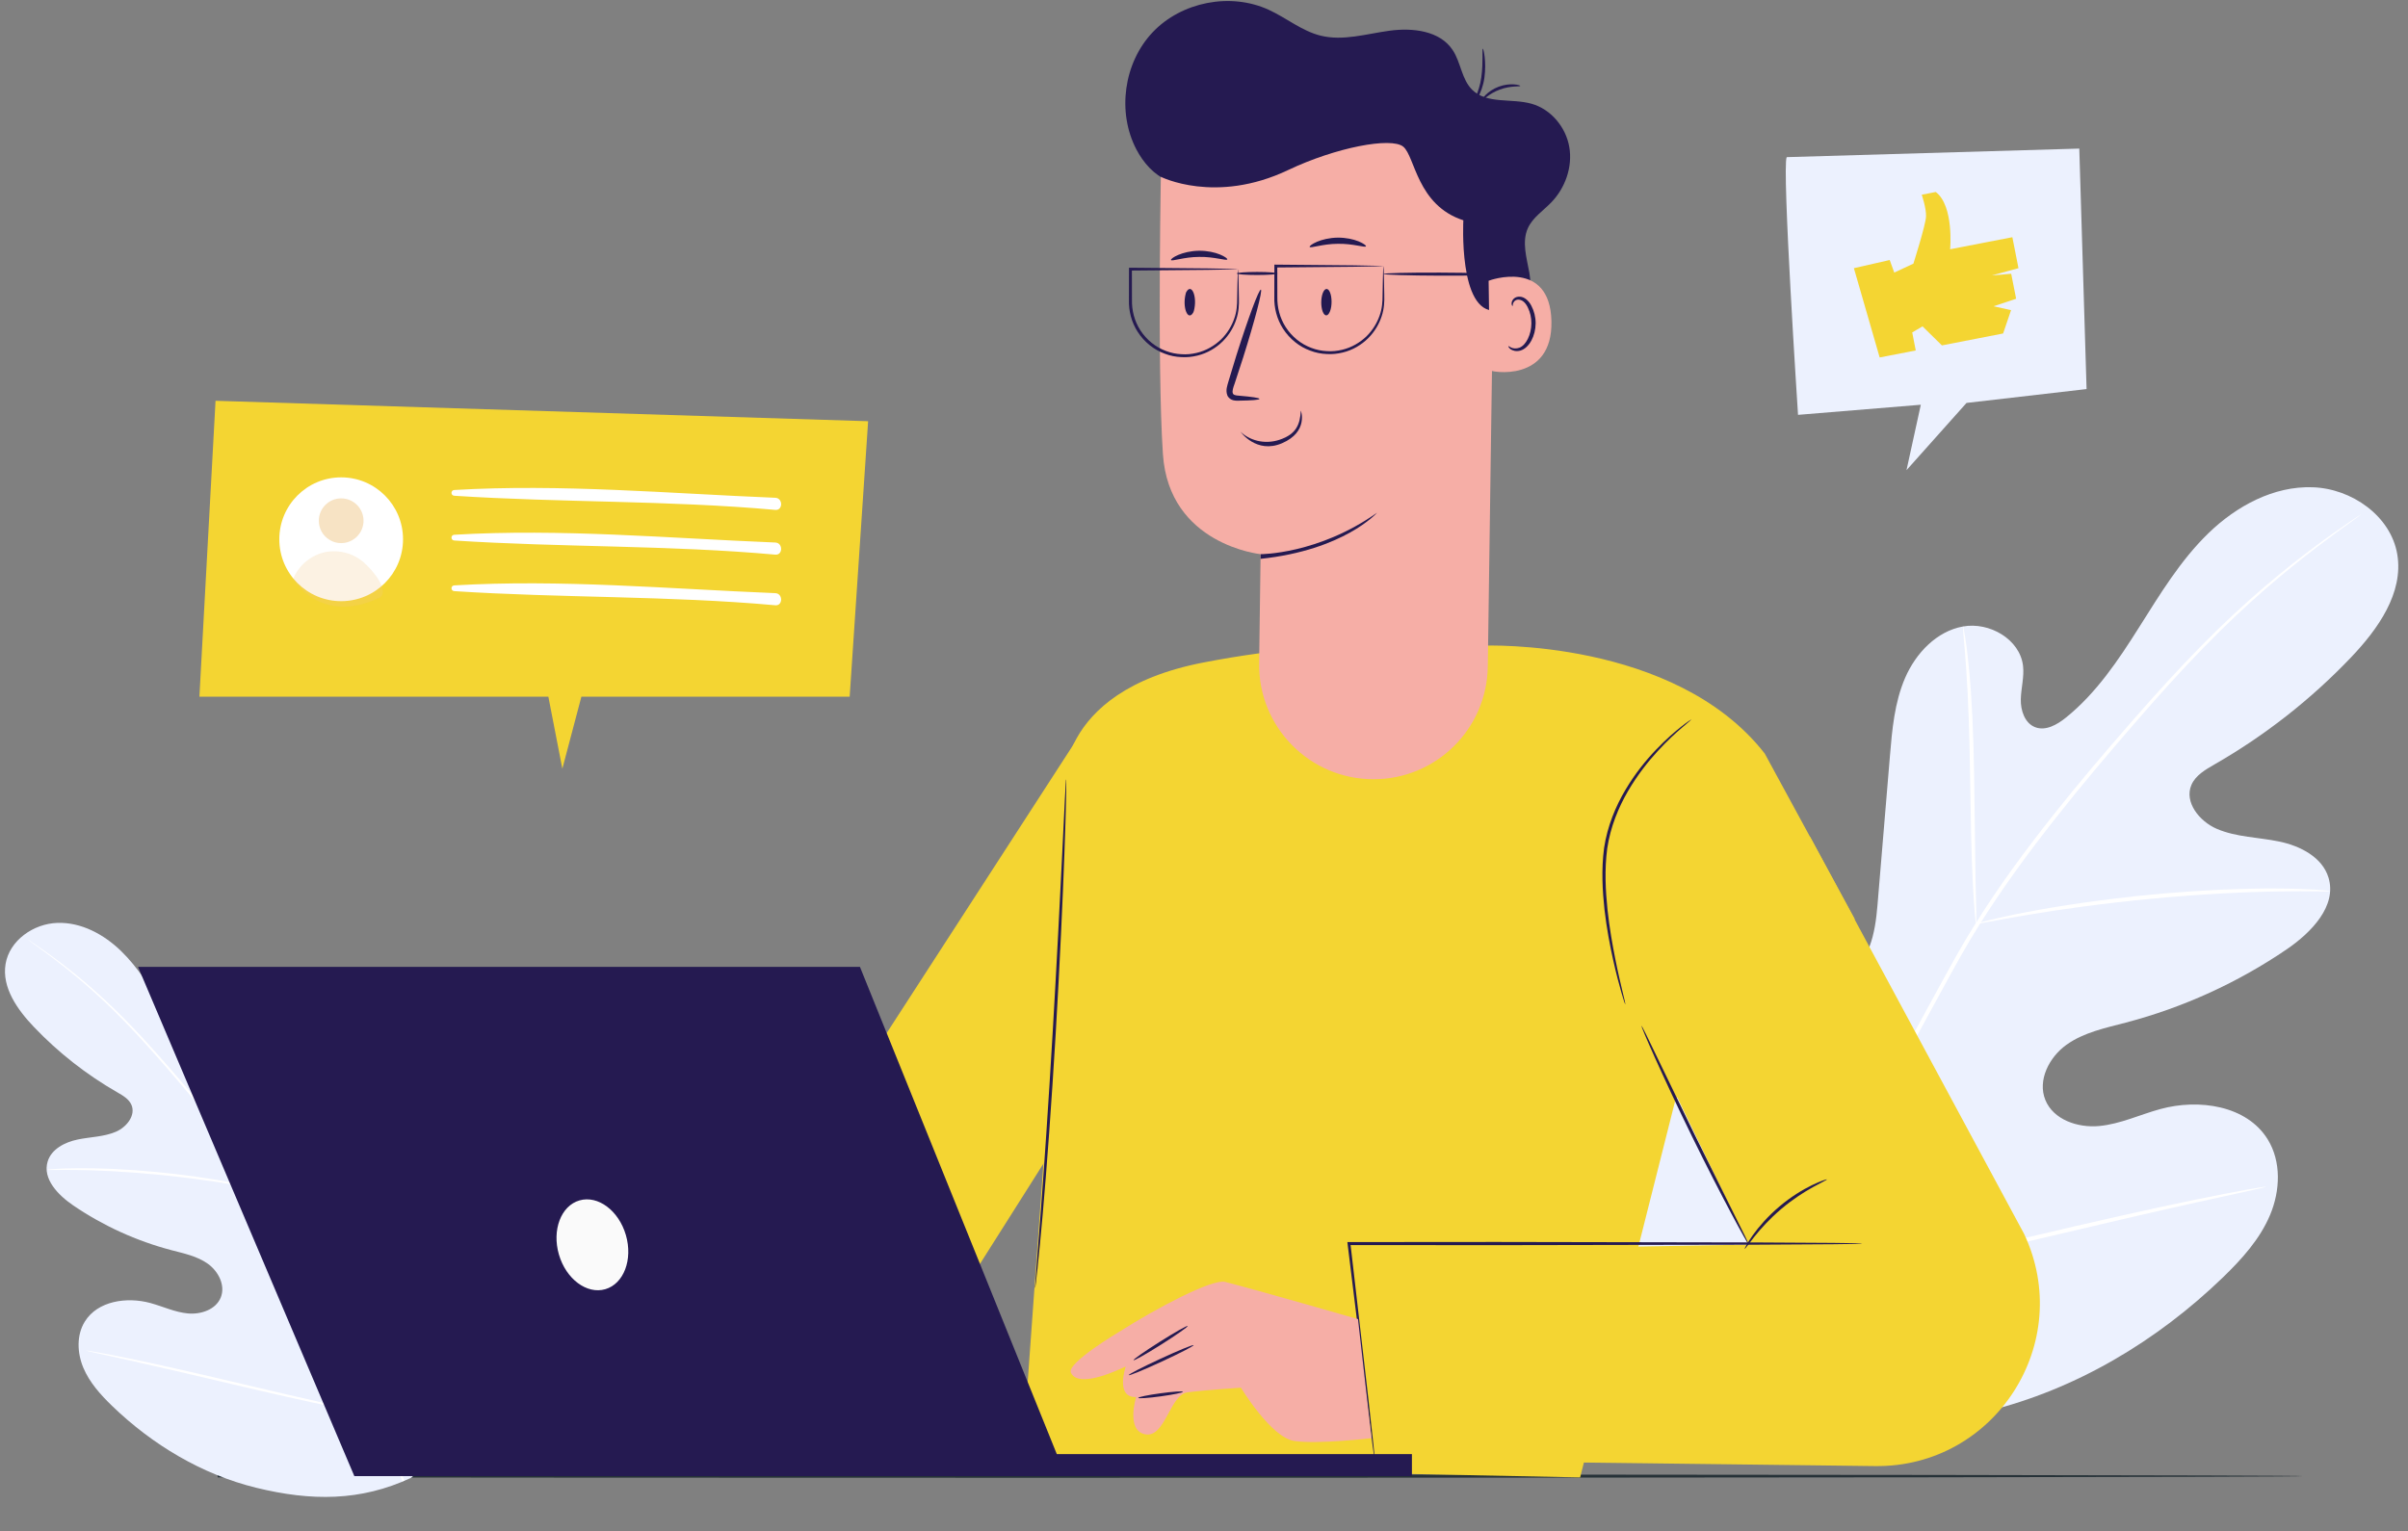 <svg width="316" height="201" viewBox="0 0 316 201" fill="none" xmlns="http://www.w3.org/2000/svg">
<rect x="0" y="0" width="316" height="201" fill="#808080" stroke="none"/>
<path d="M28.285 52.612L26.168 91.453H71.96L73.797 100.912L76.296 91.453H111.502L113.923 55.293L28.285 52.612Z" fill="#F4D532"/>
<path d="M52.89 70.79C52.89 75.278 49.255 78.916 44.771 78.916C40.288 78.916 36.653 75.278 36.653 70.79C36.653 66.302 40.288 62.663 44.771 62.663C49.255 62.663 52.89 66.302 52.89 70.79Z" fill="white"/>
<path d="M59.615 65.079C73.642 65.99 87.723 65.671 101.741 66.933C102.753 67.027 102.769 65.383 101.741 65.344C87.738 64.775 73.626 63.497 59.615 64.323C59.125 64.346 59.125 65.048 59.615 65.079Z" fill="white"/>
<path d="M59.615 70.953C73.642 71.865 87.723 71.545 101.741 72.808C102.753 72.901 102.769 71.257 101.741 71.218C87.738 70.649 73.626 69.372 59.615 70.198C59.125 70.221 59.125 70.922 59.615 70.953Z" fill="white"/>
<path d="M59.615 77.599C73.642 78.511 87.723 78.191 101.741 79.454C102.753 79.547 102.769 77.903 101.741 77.864C87.738 77.295 73.626 76.018 59.615 76.844C59.125 76.875 59.125 77.568 59.615 77.599Z" fill="white"/>
<g opacity="0.48">
<path opacity="0.48" d="M49.675 78.534C51.333 77.779 48.983 74.857 47.582 73.696C46.181 72.535 44.211 72.091 42.437 72.535C40.67 72.987 39.152 74.311 38.467 76.01C38.467 76.002 41.907 82.064 49.675 78.534Z" fill="#EDC483"/>
</g>
<path opacity="0.48" d="M47.706 68.359C47.706 69.979 46.39 71.296 44.771 71.296C43.152 71.296 41.837 69.979 41.837 68.359C41.837 66.738 43.152 65.421 44.771 65.421C46.39 65.421 47.706 66.73 47.706 68.359Z" fill="#EDC483"/>
<path d="M135.912 193.553C94.985 193.553 57.521 193.568 28.55 193.607C28.558 193.716 28.566 193.825 28.566 193.935C57.537 193.966 94.993 193.989 135.912 193.989C227.768 193.989 302.213 193.896 302.213 193.771C302.213 193.654 227.768 193.553 135.912 193.553Z" fill="#263238"/>
<path d="M227.568 183.121C210.339 168.795 208.29 144.913 210.914 123.854C211.35 120.333 211.296 116.584 213.27 113.644C215.251 110.704 219.404 108.949 222.47 110.727C225.014 112.2 225.894 115.354 227.156 118.01C228.831 121.544 231.523 124.584 234.829 126.668C236.998 128.038 239.748 129.003 242.105 127.982C245.338 126.58 246.082 122.418 246.373 118.906C246.918 112.368 247.465 105.823 248.01 99.285C248.301 95.773 248.615 92.191 250.016 88.965C251.417 85.739 254.138 82.862 257.602 82.239C261.067 81.609 265.073 83.912 265.483 87.409C265.651 88.865 265.224 90.322 265.189 91.788C265.155 93.255 265.701 94.927 267.067 95.457C268.448 95.996 269.962 95.128 271.112 94.197C275.098 90.987 277.998 86.65 280.729 82.319C283.467 77.989 286.137 73.555 289.814 69.991C293.492 66.427 298.366 63.785 303.481 63.963C308.604 64.127 313.744 67.722 314.593 72.768C315.44 77.83 312.062 82.582 308.521 86.297C303.272 91.808 297.212 96.558 290.611 100.344C289.422 101.03 288.13 101.769 287.58 103.029C286.602 105.295 288.632 107.823 290.907 108.802C293.481 109.909 296.373 109.901 299.117 110.472C301.86 111.043 304.757 112.522 305.566 115.202C306.7 118.92 303.32 122.403 300.116 124.595C293.684 128.985 286.502 132.26 278.975 134.237C276.273 134.947 273.449 135.525 271.181 137.149C268.913 138.773 267.356 141.806 268.408 144.391C269.46 146.985 272.655 148.069 275.445 147.817C278.227 147.565 280.809 146.319 283.505 145.584C288.551 144.204 294.834 145.109 297.585 149.56C299.397 152.483 299.234 156.313 297.903 159.483C296.572 162.652 294.207 165.27 291.738 167.66C283.096 176.018 272.42 182.41 260.744 185.258C249.053 188.105 238.462 188.208 227.568 183.121Z" fill="#ECF1FE"/>
<path d="M228.978 183.688C233.085 173.317 243.908 149.027 250.019 137.711C251.553 134.893 253.077 132.097 254.581 129.348C256.083 126.607 257.567 123.887 259.196 121.32C262.415 116.165 265.916 111.458 269.374 107.092C272.832 102.717 276.277 98.695 279.531 94.957C282.793 91.221 285.894 87.797 288.854 84.8C294.759 78.78 300.096 74.483 303.887 71.678C305.779 70.271 307.279 69.225 308.308 68.53C308.809 68.197 309.199 67.933 309.476 67.746C309.743 67.573 309.888 67.492 309.888 67.492C309.888 67.492 309.764 67.599 309.511 67.789C309.233 67.993 308.858 68.267 308.371 68.617C307.363 69.346 305.884 70.411 304.014 71.844C300.267 74.694 294.982 79.02 289.123 85.061C286.187 88.069 283.101 91.502 279.862 95.249C276.622 99.004 273.193 103.028 269.75 107.404C266.309 111.773 262.832 116.474 259.623 121.606C258.011 124.167 256.538 126.864 255.035 129.613C253.539 132.363 252.016 135.15 250.481 137.969C244.371 149.277 233.552 173.535 229.425 183.872" fill="white"/>
<path d="M259.328 121.286C259.287 121.29 259.224 120.745 259.136 119.755C259.048 118.766 258.958 117.335 258.871 115.566C258.69 112.029 258.613 107.136 258.532 101.738C258.451 96.339 258.283 91.461 258.029 87.932C257.91 86.168 257.796 84.742 257.698 83.76C257.609 82.778 257.579 82.229 257.612 82.224C257.644 82.22 257.748 82.761 257.901 83.741C258.063 84.722 258.234 86.146 258.401 87.907C258.752 91.438 258.982 96.331 259.062 101.737C259.132 107.087 259.199 111.93 259.25 115.558C259.288 117.249 259.324 118.659 259.354 119.746C259.37 120.736 259.36 121.281 259.328 121.286Z" fill="white"/>
<path d="M305.779 116.992C305.777 117.008 305.615 117.023 305.302 117.022C304.924 117.022 304.475 117.015 303.937 117.014C302.757 117.002 301.048 116.982 298.931 117.024C294.708 117.076 288.87 117.368 282.452 117.967C276.033 118.583 270.245 119.386 266.072 120.102C263.988 120.444 262.307 120.765 261.144 120.979C260.611 121.076 260.169 121.158 259.8 121.223C259.49 121.271 259.327 121.294 259.322 121.269C259.315 121.252 259.474 121.197 259.772 121.116C260.135 121.026 260.572 120.911 261.093 120.773C262.239 120.493 263.918 120.116 265.999 119.725C270.157 118.919 275.952 118.052 282.396 117.431C288.83 116.825 294.686 116.6 298.924 116.638C301.044 116.645 302.755 116.721 303.936 116.789C304.478 116.83 304.924 116.869 305.299 116.893C305.614 116.95 305.772 116.975 305.779 116.992Z" fill="white"/>
<path d="M234.916 169.598C234.899 169.605 234.816 169.403 234.664 169.017C234.502 168.575 234.297 168.007 234.041 167.313C233.506 165.835 232.778 163.669 231.913 160.983C230.183 155.611 228.025 148.129 225.744 139.831C223.463 131.533 221.362 124.042 219.73 118.648C218.916 116.007 218.253 113.841 217.768 112.271C217.554 111.566 217.374 110.985 217.237 110.536C217.118 110.138 217.068 109.924 217.085 109.918C217.102 109.911 217.185 110.113 217.337 110.499C217.499 110.942 217.704 111.509 217.96 112.203C218.495 113.682 219.222 115.847 220.088 118.533C221.818 123.905 223.976 131.387 226.257 139.685C228.539 147.975 230.639 155.475 232.272 160.86C233.085 163.501 233.748 165.667 234.233 167.237C234.447 167.95 234.628 168.524 234.765 168.972C234.883 169.378 234.933 169.592 234.916 169.598Z" fill="white"/>
<path d="M297.37 155.78C297.376 155.796 297.161 155.862 296.74 155.962C296.272 156.065 295.671 156.203 294.922 156.373C293.277 156.737 291.007 157.237 288.228 157.843C282.577 159.094 274.793 160.915 266.2 162.948C257.607 164.981 249.804 166.752 244.124 167.903C241.284 168.479 238.987 168.928 237.391 169.209C236.638 169.338 236.025 169.442 235.551 169.521C235.126 169.588 234.906 169.613 234.9 169.597C234.894 169.58 235.11 169.514 235.53 169.414C235.999 169.311 236.599 169.174 237.348 169.004C238.994 168.639 241.263 168.14 244.043 167.533C249.693 166.282 257.477 164.461 266.07 162.428C274.663 160.395 282.465 158.632 288.138 157.472C290.978 156.896 293.275 156.448 294.871 156.166C295.624 156.037 296.237 155.933 296.712 155.855C297.144 155.788 297.364 155.763 297.37 155.78Z" fill="white"/>
<path d="M53.939 194.001C64.472 185.242 65.725 170.641 64.121 157.766C63.854 155.614 63.887 153.321 62.681 151.524C61.469 149.726 58.93 148.653 57.056 149.74C55.501 150.641 54.962 152.569 54.191 154.193C53.167 156.354 51.521 158.212 49.499 159.486C48.173 160.324 46.492 160.914 45.051 160.29C43.075 159.433 42.619 156.888 42.442 154.741C42.108 150.744 41.774 146.742 41.441 142.745C41.263 140.598 41.071 138.408 40.215 136.435C39.358 134.463 37.694 132.704 35.576 132.323C33.458 131.938 31.009 133.346 30.758 135.484C30.656 136.374 30.917 137.265 30.938 138.161C30.959 139.058 30.625 140.08 29.789 140.404C28.945 140.734 28.02 140.203 27.316 139.634C24.879 137.671 23.106 135.02 21.437 132.372C19.763 129.725 18.131 127.014 15.882 124.835C13.633 122.656 10.654 121.04 7.527 121.15C4.394 121.249 1.252 123.447 0.733 126.533C0.215 129.627 2.28 132.533 4.445 134.804C7.654 138.174 11.359 141.078 15.395 143.392C16.122 143.812 16.912 144.264 17.248 145.034C17.846 146.419 16.605 147.965 15.214 148.563C13.64 149.24 11.872 149.236 10.195 149.585C8.518 149.933 6.747 150.837 6.252 152.476C5.559 154.75 7.625 156.879 9.584 158.219C13.516 160.903 17.907 162.905 22.509 164.114C24.161 164.548 25.888 164.901 27.274 165.894C28.661 166.887 29.613 168.742 28.97 170.322C28.327 171.908 26.373 172.571 24.667 172.417C22.966 172.263 21.388 171.501 19.74 171.051C16.655 170.208 12.813 170.761 11.131 173.482C10.023 175.269 10.123 177.611 10.937 179.549C11.75 181.486 13.196 183.087 14.706 184.549C19.99 189.658 26.517 193.566 33.655 195.308C40.803 197.048 47.278 197.111 53.939 194.001Z" fill="#ECF1FE"/>
<path d="M53.076 194.348C50.565 188.007 43.949 173.156 40.212 166.238C39.274 164.515 38.342 162.806 37.423 161.125C36.505 159.449 35.597 157.786 34.602 156.217C32.633 153.065 30.493 150.187 28.379 147.517C26.265 144.843 24.158 142.384 22.169 140.099C20.174 137.814 18.278 135.721 16.469 133.888C12.859 130.208 9.595 127.581 7.278 125.866C6.121 125.006 5.204 124.366 4.575 123.941C4.268 123.738 4.03 123.576 3.861 123.462C3.698 123.356 3.609 123.307 3.609 123.307C3.609 123.307 3.685 123.372 3.839 123.489C4.01 123.613 4.239 123.78 4.536 123.995C5.153 124.44 6.057 125.091 7.2 125.968C9.491 127.71 12.722 130.355 16.304 134.048C18.099 135.887 19.986 137.987 21.967 140.277C23.948 142.573 26.044 145.033 28.149 147.709C30.253 150.379 32.378 153.254 34.34 156.392C35.326 157.957 36.227 159.606 37.146 161.287C38.06 162.968 38.991 164.672 39.929 166.395C43.665 173.309 50.28 188.14 52.803 194.46" fill="white"/>
<path d="M34.521 156.196C34.546 156.198 34.584 155.865 34.638 155.26C34.692 154.655 34.747 153.78 34.8 152.699C34.91 150.536 34.958 147.545 35.008 144.244C35.057 140.943 35.16 137.961 35.315 135.803C35.388 134.725 35.458 133.853 35.517 133.253C35.572 132.653 35.59 132.317 35.57 132.314C35.55 132.311 35.487 132.642 35.393 133.241C35.294 133.841 35.19 134.712 35.087 135.788C34.873 137.947 34.732 140.938 34.683 144.244C34.641 147.515 34.6 150.475 34.569 152.694C34.545 153.728 34.523 154.589 34.505 155.254C34.495 155.86 34.501 156.193 34.521 156.196Z" fill="white"/>
<path d="M6.121 153.57C6.122 153.58 6.221 153.589 6.413 153.589C6.644 153.589 6.918 153.584 7.247 153.584C7.969 153.577 9.013 153.565 10.308 153.59C12.89 153.622 16.459 153.8 20.383 154.167C24.308 154.543 27.846 155.034 30.397 155.472C31.672 155.681 32.7 155.877 33.411 156.008C33.736 156.067 34.007 156.117 34.232 156.157C34.422 156.187 34.521 156.201 34.525 156.185C34.529 156.175 34.432 156.141 34.249 156.092C34.028 156.037 33.76 155.967 33.442 155.882C32.741 155.711 31.715 155.48 30.442 155.241C27.9 154.748 24.357 154.219 20.417 153.839C16.483 153.469 12.903 153.331 10.312 153.354C9.016 153.358 7.97 153.405 7.248 153.447C6.916 153.472 6.644 153.496 6.414 153.51C6.222 153.545 6.125 153.56 6.121 153.57Z" fill="white"/>
<path d="M49.446 185.733C49.456 185.737 49.507 185.614 49.6 185.378C49.699 185.108 49.825 184.76 49.981 184.336C50.308 183.432 50.753 182.108 51.282 180.466C52.34 177.182 53.659 172.608 55.054 167.534C56.448 162.461 57.733 157.881 58.73 154.583C59.228 152.969 59.633 151.644 59.93 150.684C60.061 150.253 60.171 149.898 60.255 149.624C60.328 149.38 60.358 149.249 60.348 149.245C60.337 149.242 60.287 149.365 60.194 149.601C60.094 149.871 59.969 150.219 59.812 150.643C59.486 151.547 59.041 152.87 58.512 154.513C57.454 157.797 56.134 162.371 54.74 167.445C53.345 172.513 52.061 177.098 51.063 180.391C50.565 182.005 50.16 183.33 49.863 184.29C49.733 184.726 49.622 185.076 49.538 185.35C49.466 185.599 49.436 185.73 49.446 185.733Z" fill="white"/>
<path d="M11.262 177.285C11.258 177.295 11.39 177.335 11.647 177.396C11.934 177.459 12.301 177.543 12.759 177.647C13.765 177.87 15.153 178.176 16.852 178.546C20.307 179.311 25.066 180.425 30.319 181.667C35.573 182.91 40.343 183.993 43.816 184.697C45.553 185.049 46.957 185.323 47.933 185.495C48.393 185.574 48.768 185.638 49.058 185.686C49.318 185.727 49.452 185.743 49.456 185.732C49.46 185.722 49.328 185.682 49.071 185.621C48.784 185.558 48.417 185.474 47.959 185.37C46.953 185.147 45.565 184.842 43.866 184.471C40.411 183.706 35.652 182.593 30.399 181.35C25.145 180.107 20.375 179.029 16.907 178.319C15.17 177.967 13.766 177.693 12.79 177.521C12.33 177.442 11.955 177.379 11.665 177.331C11.4 177.29 11.266 177.275 11.262 177.285Z" fill="white"/>
<path d="M219.892 144.272L243.399 120.64L231.583 98.917C219.767 83.778 194.75 84.752 194.75 84.752C194.75 84.752 177.727 83.108 157.855 86.981C137.983 90.853 139.587 104.013 139.587 104.013L136.925 152.764L134.068 192.462L207.36 193.943L219.892 144.272Z" fill="#F4D532"/>
<path d="M180.412 191.652L246.061 192.455C261.838 192.649 272.362 176.233 265.613 161.959L237.545 109.857L211.975 127.154L229.411 163.377L176.271 164.327L180.412 191.652Z" fill="#F4D532"/>
<path d="M141.929 96.097L89.248 177.502L119.979 179.513C119.979 179.513 138.333 150.567 137.92 151.167C137.173 152.242 141.929 96.097 141.929 96.097Z" fill="#F4D532"/>
<path d="M213.291 131.844C213.307 131.844 213.275 131.696 213.221 131.423C213.143 131.112 213.057 130.722 212.941 130.247C212.699 129.226 212.341 127.746 211.976 125.899C211.61 124.06 211.213 121.855 210.948 119.385C210.699 116.923 210.543 114.181 210.917 111.36C211.337 108.547 212.396 105.992 213.633 103.865C214.879 101.73 216.272 99.977 217.541 98.598C218.81 97.219 219.931 96.19 220.732 95.512C221.526 94.827 221.986 94.468 221.962 94.437C221.954 94.429 221.83 94.507 221.604 94.663C221.378 94.827 221.036 95.053 220.631 95.388C219.798 96.034 218.638 97.039 217.331 98.403C216.023 99.766 214.583 101.52 213.307 103.678C212.03 105.828 210.94 108.423 210.504 111.306C210.123 114.189 210.294 116.955 210.559 119.432C210.847 121.91 211.275 124.123 211.68 125.961C212.084 127.8 212.481 129.273 212.777 130.286C212.925 130.792 213.042 131.182 213.128 131.447C213.229 131.712 213.275 131.844 213.291 131.844Z" fill="#251A51"/>
<path d="M215.4 134.649C215.377 134.657 215.54 135.078 215.852 135.826C216.163 136.574 216.638 137.649 217.229 138.966C218.42 141.607 220.109 145.238 222.055 149.212C224.001 153.185 225.838 156.746 227.2 159.302C227.878 160.579 228.438 161.608 228.843 162.317C229.24 163.026 229.473 163.408 229.497 163.392C229.52 163.377 229.333 162.971 228.983 162.239C228.594 161.452 228.08 160.416 227.457 159.161C226.142 156.505 224.375 152.952 222.421 149.017C220.506 145.067 218.778 141.498 217.486 138.826C216.879 137.571 216.373 136.527 215.992 135.74C215.641 135.031 215.423 134.634 215.4 134.649Z" fill="#251A51"/>
<path d="M180.412 191.652C180.42 191.652 180.42 191.605 180.412 191.512C180.404 191.403 180.397 191.27 180.381 191.114C180.342 190.74 180.288 190.218 180.225 189.564C180.07 188.177 179.86 186.206 179.579 183.72C178.996 178.687 178.178 171.589 177.213 163.228L177.026 163.439C182.934 163.447 189.504 163.447 196.416 163.454C209.656 163.431 221.635 163.408 230.338 163.392C234.658 163.369 238.16 163.345 240.62 163.33C241.811 163.314 242.753 163.299 243.414 163.291C243.718 163.283 243.959 163.275 244.138 163.267C244.302 163.26 244.387 163.252 244.387 163.244C244.387 163.236 244.302 163.228 244.138 163.221C243.951 163.213 243.71 163.205 243.414 163.197C242.745 163.19 241.811 163.174 240.62 163.158C238.168 163.143 234.658 163.119 230.338 163.096C221.635 163.08 209.648 163.057 196.416 163.034C189.504 163.041 182.926 163.049 177.026 163.049H176.816L176.84 163.26C177.867 171.612 178.731 178.702 179.354 183.736C179.673 186.213 179.922 188.185 180.101 189.572C180.194 190.226 180.264 190.74 180.311 191.114C180.334 191.278 180.358 191.403 180.373 191.512C180.397 191.605 180.404 191.652 180.412 191.652Z" fill="#251A51"/>
<path d="M228.951 163.945C229.006 163.977 229.457 163.314 230.259 162.301C231.061 161.296 232.259 159.964 233.762 158.694C235.264 157.424 236.774 156.466 237.903 155.842C239.031 155.211 239.763 154.884 239.74 154.822C239.724 154.775 238.946 155.016 237.77 155.585C236.595 156.154 235.03 157.089 233.505 158.382C231.979 159.676 230.788 161.063 230.033 162.122C229.27 163.197 228.912 163.922 228.951 163.945Z" fill="#251A51"/>
<path d="M135.835 169.104C135.85 169.104 135.881 168.87 135.936 168.434C135.99 167.958 136.06 167.312 136.154 166.493C136.333 164.811 136.574 162.372 136.839 159.349C137.368 153.31 137.983 144.966 138.536 135.733C139.08 126.5 139.462 118.139 139.68 112.085C139.789 109.055 139.867 106.608 139.898 104.917C139.913 104.099 139.921 103.445 139.929 102.969C139.929 102.525 139.929 102.292 139.913 102.292C139.898 102.292 139.874 102.525 139.851 102.969C139.828 103.452 139.789 104.099 139.742 104.917C139.656 106.647 139.54 109.086 139.392 112.085C139.096 118.139 138.676 126.492 138.131 135.725C137.586 144.95 137.018 153.302 136.559 159.341C136.325 162.333 136.138 164.764 136.006 166.493C135.944 167.312 135.897 167.958 135.866 168.441C135.827 168.862 135.819 169.096 135.835 169.104Z" fill="#251A51"/>
<path d="M178.21 173.162C178.21 173.162 165.109 169.384 160.774 168.277C159.085 167.849 151.846 171.667 146.856 174.838C146.856 174.838 139.976 178.92 140.528 180.183C141.143 181.57 143.681 181.281 147.728 179.38C147.728 179.38 146.319 183.486 149.09 183.393C149.09 183.393 147.713 187.826 150.312 188.286C152.912 188.746 153.519 183.089 155.816 182.777C158.104 182.473 162.844 182.162 162.844 182.162C162.844 182.162 166.791 188.699 169.842 189.158C172.901 189.618 179.976 188.792 179.976 188.792L178.21 173.162Z" fill="#F6AEA6"/>
<path d="M155.854 174.066C155.792 173.973 154.157 174.9 152.196 176.139C150.234 177.377 148.693 178.453 148.755 178.554C148.818 178.647 150.452 177.72 152.414 176.481C154.375 175.243 155.916 174.16 155.854 174.066Z" fill="#251A51"/>
<path d="M156.632 176.583C156.586 176.482 154.64 177.276 152.289 178.367C149.938 179.45 148.07 180.416 148.117 180.518C148.164 180.619 150.109 179.824 152.46 178.733C154.811 177.65 156.679 176.684 156.632 176.583Z" fill="#251A51"/>
<path d="M155.232 182.699C155.216 182.59 153.893 182.676 152.274 182.902C150.655 183.12 149.355 183.393 149.37 183.502C149.386 183.611 150.709 183.525 152.328 183.299C153.947 183.081 155.247 182.809 155.232 182.699Z" fill="#251A51"/>
<path d="M195.249 37.941C194.945 38.946 195.287 40.115 196.097 40.785C196.899 41.463 198.113 41.595 199.047 41.127C200.822 40.224 201.047 37.777 200.697 35.814C200.347 33.85 199.685 31.762 200.503 29.947C201.133 28.56 202.495 27.679 203.554 26.589C205.406 24.688 206.387 21.914 205.936 19.296C205.484 16.678 203.523 14.325 200.97 13.616C198.362 12.883 195.147 13.686 193.209 11.8C191.8 10.429 191.715 8.185 190.625 6.557C188.936 4.017 185.363 3.619 182.343 4.032C179.323 4.445 176.248 5.411 173.298 4.679C170.831 4.063 168.799 2.341 166.487 1.282C161.475 -1.017 155.061 0.23 151.262 4.235C147.464 8.24 146.569 14.714 149.122 19.607C150.04 21.36 151.426 22.958 153.263 23.706" fill="#251A51"/>
<path d="M180.226 102.291C171.866 102.283 165.118 95.435 165.234 87.067L165.429 72.746C165.429 72.746 153.403 71.538 152.609 59.617C151.815 47.696 152.391 20.192 152.391 20.192C165.865 13.507 181.899 14.637 194.299 23.161L196.136 24.423L195.241 87.487C195.132 95.707 188.438 102.307 180.226 102.291Z" fill="#F6AEA6"/>
<path d="M156.672 40.808C157.154 39.008 156.391 37.092 155.683 38.323C155.652 38.377 155.621 38.447 155.605 38.533C155.123 40.333 155.885 42.25 156.594 41.019C156.617 40.964 156.648 40.886 156.672 40.808Z" fill="#251A51"/>
<path d="M173.438 39.048C173.298 39.944 173.461 40.949 173.804 41.284C174.146 41.627 174.543 41.175 174.691 40.279C174.831 39.383 174.668 38.378 174.325 38.043C173.975 37.708 173.586 38.152 173.438 39.048Z" fill="#251A51"/>
<path d="M165.28 52.363C165.288 52.23 164.261 52.082 162.595 51.942C162.159 51.919 161.824 51.841 161.778 51.607C161.684 51.35 161.824 50.883 162.019 50.361C162.385 49.254 162.75 48.124 163.132 46.948C164.665 42.094 165.708 38.097 165.467 38.019C165.218 37.941 163.778 41.813 162.245 46.667C161.886 47.852 161.536 48.981 161.202 50.096C161.069 50.602 160.805 51.194 161.061 51.895C161.202 52.246 161.552 52.48 161.84 52.542C162.128 52.612 162.369 52.597 162.579 52.597C164.245 52.573 165.28 52.495 165.28 52.363Z" fill="#251A51"/>
<path d="M170.713 53.891C170.597 55.737 170.106 56.992 167.927 57.724C165.856 58.417 163.895 57.74 162.79 56.672C162.79 56.672 164.876 59.633 168.238 58.184C171.741 56.68 170.713 53.891 170.713 53.891Z" fill="#251A51"/>
<path d="M165.436 72.746C165.436 72.746 172.97 72.777 180.708 67.307C180.708 67.307 176.395 72.2 165.428 73.361L165.436 72.746Z" fill="#251A51"/>
<path d="M152.313 23.199C152.313 23.199 159.505 26.861 169.048 22.319C175.306 19.343 182.569 17.971 184.141 19.249C185.713 20.527 185.924 26.931 192.034 28.918C192.034 28.918 191.372 41.112 196.245 40.769C201.118 40.426 198.44 21.47 198.44 21.47L186.663 15.423L173.734 12.72L161.475 14.208L151.963 16.616L152.313 23.199Z" fill="#251A51"/>
<path d="M195.35 36.858C195.545 36.757 203.406 33.983 203.593 42.156C203.78 50.329 195.545 48.826 195.521 48.592C195.506 48.358 195.35 36.858 195.35 36.858Z" fill="#F6AEA6"/>
<path d="M197.95 45.437C197.989 45.413 198.098 45.53 198.339 45.639C198.573 45.74 198.978 45.803 199.406 45.639C200.262 45.304 200.955 43.917 200.962 42.445C200.97 41.697 200.799 40.995 200.519 40.419C200.254 39.827 199.857 39.422 199.421 39.351C198.985 39.258 198.682 39.531 198.588 39.764C198.487 39.998 198.542 40.154 198.495 40.169C198.472 40.193 198.316 40.037 198.378 39.694C198.409 39.531 198.503 39.336 198.69 39.172C198.884 39.008 199.164 38.923 199.468 38.946C200.098 38.977 200.674 39.546 200.978 40.177C201.313 40.816 201.523 41.611 201.523 42.445C201.507 44.089 200.698 45.655 199.53 46.021C198.962 46.184 198.479 46.021 198.223 45.834C197.966 45.639 197.919 45.452 197.95 45.437Z" fill="#251A51"/>
<path d="M199.507 11.278C199.554 11.185 198.215 10.803 196.674 11.38C195.132 11.948 194.37 13.117 194.463 13.156C194.549 13.242 195.389 12.276 196.814 11.761C198.23 11.224 199.491 11.403 199.507 11.278Z" fill="#251A51"/>
<path d="M194.595 6.385C194.455 6.393 194.673 8.107 194.393 10.149C194.113 12.213 193.147 13.647 193.256 13.709C193.295 13.741 193.591 13.421 193.941 12.806C194.284 12.198 194.65 11.271 194.798 10.211C195.086 8.076 194.673 6.37 194.595 6.385Z" fill="#251A51"/>
<path d="M161.055 34.053C161.101 33.959 160.751 33.679 160.09 33.406C159.428 33.133 158.447 32.907 157.35 32.915C156.252 32.931 155.279 33.18 154.625 33.461C153.972 33.741 153.621 34.029 153.668 34.131C153.769 34.349 155.341 33.733 157.357 33.725C159.373 33.687 160.961 34.271 161.055 34.053Z" fill="#251A51"/>
<path d="M179.253 32.331C179.3 32.238 178.949 31.957 178.288 31.684C177.626 31.412 176.645 31.186 175.548 31.194C174.45 31.209 173.477 31.459 172.824 31.739C172.17 32.02 171.819 32.308 171.866 32.409C171.967 32.627 173.54 32.012 175.556 32.004C177.58 31.965 179.16 32.549 179.253 32.331Z" fill="#251A51"/>
<path d="M162.463 35.339C162.456 35.347 162.44 35.518 162.432 35.822C162.424 36.165 162.409 36.601 162.393 37.139C162.378 37.715 162.37 38.401 162.354 39.188C162.354 39.975 162.308 40.894 161.965 41.837C161.638 42.772 161.078 43.738 160.245 44.556C159.404 45.359 158.307 46.029 157.03 46.325C156.392 46.473 155.723 46.551 155.038 46.496C154.353 46.465 153.66 46.325 152.998 46.068C151.667 45.577 150.461 44.618 149.643 43.349C148.865 42.141 148.515 40.731 148.546 39.359C148.546 37.965 148.538 36.617 148.538 35.331L148.351 35.518C152.43 35.479 155.917 35.448 158.455 35.425C159.669 35.401 160.657 35.386 161.389 35.37C161.701 35.362 161.965 35.354 162.183 35.347C162.354 35.354 162.456 35.347 162.463 35.339C162.479 35.323 162.129 35.308 161.459 35.292C160.735 35.276 159.762 35.261 158.571 35.237C156.011 35.214 152.477 35.183 148.344 35.144H148.157V35.331C148.157 36.617 148.149 37.965 148.149 39.359C148.102 40.777 148.476 42.297 149.301 43.567C150.165 44.907 151.449 45.928 152.858 46.434C153.559 46.707 154.29 46.847 155.014 46.878C155.738 46.925 156.446 46.847 157.116 46.683C158.462 46.364 159.614 45.647 160.478 44.79C161.342 43.917 161.918 42.904 162.238 41.915C162.572 40.925 162.603 39.975 162.58 39.157C162.565 38.354 162.549 37.653 162.541 37.061C162.526 36.531 162.51 36.102 162.502 35.76C162.479 35.471 162.471 35.323 162.463 35.339Z" fill="#251A51"/>
<path d="M181.542 34.934C181.534 34.941 181.518 35.113 181.511 35.417C181.503 35.76 181.487 36.196 181.472 36.733C181.456 37.31 181.448 37.996 181.433 38.783C181.433 39.569 181.386 40.489 181.044 41.432C180.717 42.367 180.156 43.333 179.323 44.151C178.483 44.953 177.385 45.623 176.109 45.92C175.47 46.068 174.801 46.145 174.116 46.091C173.431 46.06 172.738 45.92 172.077 45.663C170.746 45.172 169.539 44.213 168.722 42.943C167.943 41.736 167.593 40.325 167.624 38.954C167.624 37.559 167.616 36.211 167.616 34.926L167.43 35.113C171.508 35.074 174.995 35.043 177.533 35.019C178.747 34.996 179.736 34.98 180.468 34.965C180.779 34.957 181.044 34.949 181.261 34.941C181.44 34.949 181.534 34.941 181.542 34.934C181.557 34.918 181.207 34.902 180.538 34.887C179.814 34.871 178.841 34.856 177.65 34.832C175.089 34.809 171.555 34.778 167.422 34.739H167.235V34.926C167.235 36.211 167.227 37.559 167.227 38.954C167.181 40.372 167.554 41.891 168.379 43.161C169.243 44.502 170.528 45.522 171.936 46.029C172.637 46.301 173.369 46.442 174.093 46.473C174.816 46.52 175.525 46.442 176.194 46.278C177.541 45.959 178.693 45.242 179.557 44.385C180.421 43.512 180.997 42.499 181.316 41.51C181.651 40.52 181.682 39.569 181.658 38.751C181.643 37.949 181.627 37.248 181.619 36.656C181.604 36.126 181.588 35.697 181.581 35.354C181.565 35.074 181.557 34.926 181.542 34.934Z" fill="#251A51"/>
<path d="M162.284 35.9C162.284 36.009 163.491 36.102 164.97 36.102C166.456 36.102 167.655 36.009 167.655 35.9C167.655 35.791 166.449 35.697 164.97 35.697C163.491 35.697 162.284 35.791 162.284 35.9Z" fill="#251A51"/>
<path d="M196.432 36.009C196.432 35.9 193.101 35.799 188.991 35.783C184.881 35.767 181.55 35.853 181.55 35.962C181.55 36.071 184.881 36.173 188.991 36.188C193.101 36.204 196.432 36.126 196.432 36.009Z" fill="#251A51"/>
<path d="M234.468 20.628C233.818 21.887 235.954 54.457 235.954 54.457L252.067 53.131L250.188 61.72L258.065 52.893L273.82 51.073L272.863 19.505L234.468 20.628Z" fill="#ECF1FE"/>
<path d="M243.285 35.204L246.668 46.923L251.402 46.004L250.94 43.64L252.29 42.841L254.836 45.341L262.867 43.776L263.909 40.715L261.62 40.204L264.576 39.218L263.927 35.935L261.381 36.157L264.883 35.204L264.08 31.139L255.913 32.721C255.913 32.721 256.442 27.04 254.033 25.203L252.188 25.56C252.188 25.56 252.803 27.346 252.752 28.435C252.7 29.54 251.094 34.609 251.094 34.609L248.582 35.782L247.984 34.133L243.285 35.204Z" fill="#F4D532"/>
<path d="M112.849 126.92L138.683 190.88H185.285V193.771H46.5L18.112 126.92H112.849Z" fill="#251A51"/>
<path d="M73.346 164.685C74.28 167.903 77.012 169.937 79.433 169.235C81.861 168.526 83.068 165.347 82.134 162.129C81.2 158.912 78.468 156.878 76.047 157.579C73.618 158.28 72.412 161.467 73.346 164.685Z" fill="#FAFAFA"/>
</svg>
